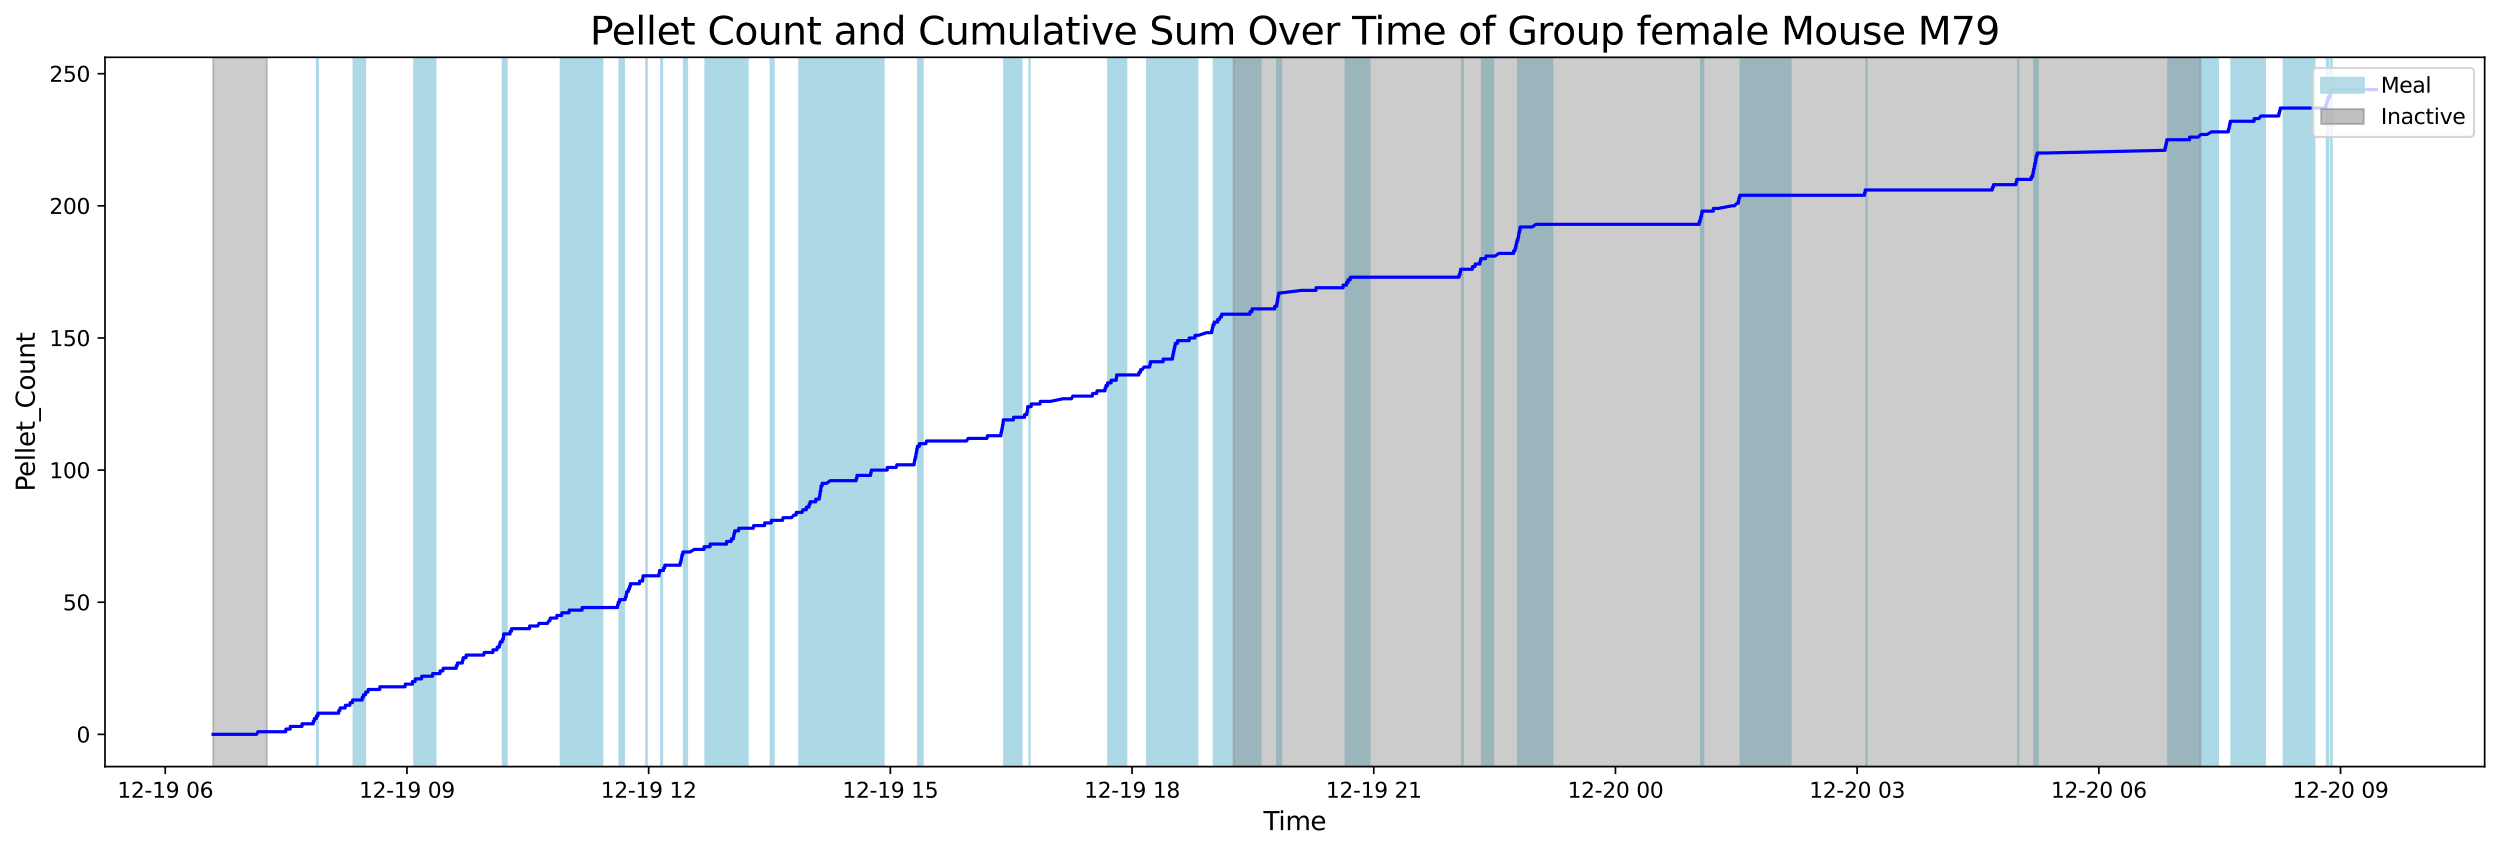<?xml version="1.0" encoding="utf-8" standalone="no"?>
<!DOCTYPE svg PUBLIC "-//W3C//DTD SVG 1.1//EN"
  "http://www.w3.org/Graphics/SVG/1.1/DTD/svg11.dtd">
<svg xmlns:xlink="http://www.w3.org/1999/xlink" width="1172.435pt" height="399.009pt" viewBox="0 0 1172.435 399.009" xmlns="http://www.w3.org/2000/svg" version="1.1">
 <defs>
  <style type="text/css">*{stroke-linejoin: round; stroke-linecap: butt}</style>
 </defs>
 <g id="figure_1">
  <g id="patch_1">
   <path d="M 0 399.009 
L 1172.435 399.009 
L 1172.435 0 
L 0 0 
z
" style="fill: #ffffff"/>
  </g>
  <g id="axes_1">
   <g id="patch_2">
    <path d="M 49.235 359.517 
L 1165.235 359.517 
L 1165.235 26.877 
L 49.235 26.877 
z
" style="fill: #ffffff"/>
   </g>
   <g id="patch_3">
    <path d="M 149.055 359.517 
L 149.055 26.877 
L 148.661 26.877 
L 148.661 359.517 
z
" clip-path="url(#pc2494d16eb)" style="fill: #add8e6; stroke: #add8e6; stroke-linejoin: miter"/>
   </g>
   <g id="patch_4">
    <path d="M 169.828 359.517 
L 169.828 26.877 
L 166.001 26.877 
L 166.001 359.517 
z
" clip-path="url(#pc2494d16eb)" style="fill: #add8e6; stroke: #add8e6; stroke-linejoin: miter"/>
   </g>
   <g id="patch_5">
    <path d="M 171.211 359.517 
L 171.211 26.877 
L 165.863 26.877 
L 165.863 359.517 
z
" clip-path="url(#pc2494d16eb)" style="fill: #add8e6; stroke: #add8e6; stroke-linejoin: miter"/>
   </g>
   <g id="patch_6">
    <path d="M 203.165 359.517 
L 203.165 26.877 
L 194.272 26.877 
L 194.272 359.517 
z
" clip-path="url(#pc2494d16eb)" style="fill: #add8e6; stroke: #add8e6; stroke-linejoin: miter"/>
   </g>
   <g id="patch_7">
    <path d="M 204.211 359.517 
L 204.211 26.877 
L 203.409 26.877 
L 203.409 359.517 
z
" clip-path="url(#pc2494d16eb)" style="fill: #add8e6; stroke: #add8e6; stroke-linejoin: miter"/>
   </g>
   <g id="patch_8">
    <path d="M 237.55 359.517 
L 237.55 26.877 
L 235.793 26.877 
L 235.793 359.517 
z
" clip-path="url(#pc2494d16eb)" style="fill: #add8e6; stroke: #add8e6; stroke-linejoin: miter"/>
   </g>
   <g id="patch_9">
    <path d="M 237.38 359.517 
L 237.38 26.877 
L 237.026 26.877 
L 237.026 359.517 
z
" clip-path="url(#pc2494d16eb)" style="fill: #add8e6; stroke: #add8e6; stroke-linejoin: miter"/>
   </g>
   <g id="patch_10">
    <path d="M 282.468 359.517 
L 282.468 26.877 
L 262.999 26.877 
L 262.999 359.517 
z
" clip-path="url(#pc2494d16eb)" style="fill: #add8e6; stroke: #add8e6; stroke-linejoin: miter"/>
   </g>
   <g id="patch_11">
    <path d="M 292.601 359.517 
L 292.601 26.877 
L 290.512 26.877 
L 290.512 359.517 
z
" clip-path="url(#pc2494d16eb)" style="fill: #add8e6; stroke: #add8e6; stroke-linejoin: miter"/>
   </g>
   <g id="patch_12">
    <path d="M 303.31 359.517 
L 303.31 26.877 
L 303.056 26.877 
L 303.056 359.517 
z
" clip-path="url(#pc2494d16eb)" style="fill: #add8e6; stroke: #add8e6; stroke-linejoin: miter"/>
   </g>
   <g id="patch_13">
    <path d="M 310.495 359.517 
L 310.495 26.877 
L 310.071 26.877 
L 310.071 359.517 
z
" clip-path="url(#pc2494d16eb)" style="fill: #add8e6; stroke: #add8e6; stroke-linejoin: miter"/>
   </g>
   <g id="patch_14">
    <path d="M 321.459 359.517 
L 321.459 26.877 
L 320.741 26.877 
L 320.741 359.517 
z
" clip-path="url(#pc2494d16eb)" style="fill: #add8e6; stroke: #add8e6; stroke-linejoin: miter"/>
   </g>
   <g id="patch_15">
    <path d="M 322.2 359.517 
L 322.2 26.877 
L 321.541 26.877 
L 321.541 359.517 
z
" clip-path="url(#pc2494d16eb)" style="fill: #add8e6; stroke: #add8e6; stroke-linejoin: miter"/>
   </g>
   <g id="patch_16">
    <path d="M 350.636 359.517 
L 350.636 26.877 
L 330.848 26.877 
L 330.848 359.517 
z
" clip-path="url(#pc2494d16eb)" style="fill: #add8e6; stroke: #add8e6; stroke-linejoin: miter"/>
   </g>
   <g id="patch_17">
    <path d="M 348.289 359.517 
L 348.289 26.877 
L 346.156 26.877 
L 346.156 359.517 
z
" clip-path="url(#pc2494d16eb)" style="fill: #add8e6; stroke: #add8e6; stroke-linejoin: miter"/>
   </g>
   <g id="patch_18">
    <path d="M 362.836 359.517 
L 362.836 26.877 
L 361.446 26.877 
L 361.446 359.517 
z
" clip-path="url(#pc2494d16eb)" style="fill: #add8e6; stroke: #add8e6; stroke-linejoin: miter"/>
   </g>
   <g id="patch_19">
    <path d="M 397.393 359.517 
L 397.393 26.877 
L 374.853 26.877 
L 374.853 359.517 
z
" clip-path="url(#pc2494d16eb)" style="fill: #add8e6; stroke: #add8e6; stroke-linejoin: miter"/>
   </g>
   <g id="patch_20">
    <path d="M 399.038 359.517 
L 399.038 26.877 
L 379.796 26.877 
L 379.796 359.517 
z
" clip-path="url(#pc2494d16eb)" style="fill: #add8e6; stroke: #add8e6; stroke-linejoin: miter"/>
   </g>
   <g id="patch_21">
    <path d="M 407.605 359.517 
L 407.605 26.877 
L 386.011 26.877 
L 386.011 359.517 
z
" clip-path="url(#pc2494d16eb)" style="fill: #add8e6; stroke: #add8e6; stroke-linejoin: miter"/>
   </g>
   <g id="patch_22">
    <path d="M 414.385 359.517 
L 414.385 26.877 
L 402.449 26.877 
L 402.449 359.517 
z
" clip-path="url(#pc2494d16eb)" style="fill: #add8e6; stroke: #add8e6; stroke-linejoin: miter"/>
   </g>
   <g id="patch_23">
    <path d="M 432.707 359.517 
L 432.707 26.877 
L 430.539 26.877 
L 430.539 359.517 
z
" clip-path="url(#pc2494d16eb)" style="fill: #add8e6; stroke: #add8e6; stroke-linejoin: miter"/>
   </g>
   <g id="patch_24">
    <path d="M 431.843 359.517 
L 431.843 26.877 
L 431.102 26.877 
L 431.102 359.517 
z
" clip-path="url(#pc2494d16eb)" style="fill: #add8e6; stroke: #add8e6; stroke-linejoin: miter"/>
   </g>
   <g id="patch_25">
    <path d="M 479.057 359.517 
L 479.057 26.877 
L 470.94 26.877 
L 470.94 359.517 
z
" clip-path="url(#pc2494d16eb)" style="fill: #add8e6; stroke: #add8e6; stroke-linejoin: miter"/>
   </g>
   <g id="patch_26">
    <path d="M 472.422 359.517 
L 472.422 26.877 
L 471.242 26.877 
L 471.242 359.517 
z
" clip-path="url(#pc2494d16eb)" style="fill: #add8e6; stroke: #add8e6; stroke-linejoin: miter"/>
   </g>
   <g id="patch_27">
    <path d="M 482.775 359.517 
L 482.775 26.877 
L 482.871 26.877 
L 482.871 359.517 
z
" clip-path="url(#pc2494d16eb)" style="fill: #add8e6; stroke: #add8e6; stroke-linejoin: miter"/>
   </g>
   <g id="patch_28">
    <path d="M 528.165 359.517 
L 528.165 26.877 
L 522.621 26.877 
L 522.621 359.517 
z
" clip-path="url(#pc2494d16eb)" style="fill: #add8e6; stroke: #add8e6; stroke-linejoin: miter"/>
   </g>
   <g id="patch_29">
    <path d="M 525.598 359.517 
L 525.598 26.877 
L 519.723 26.877 
L 519.723 359.517 
z
" clip-path="url(#pc2494d16eb)" style="fill: #add8e6; stroke: #add8e6; stroke-linejoin: miter"/>
   </g>
   <g id="patch_30">
    <path d="M 526.099 359.517 
L 526.099 26.877 
L 524.487 26.877 
L 524.487 359.517 
z
" clip-path="url(#pc2494d16eb)" style="fill: #add8e6; stroke: #add8e6; stroke-linejoin: miter"/>
   </g>
   <g id="patch_31">
    <path d="M 559.168 359.517 
L 559.168 26.877 
L 538.008 26.877 
L 538.008 359.517 
z
" clip-path="url(#pc2494d16eb)" style="fill: #add8e6; stroke: #add8e6; stroke-linejoin: miter"/>
   </g>
   <g id="patch_32">
    <path d="M 561.519 359.517 
L 561.519 26.877 
L 540.033 26.877 
L 540.033 359.517 
z
" clip-path="url(#pc2494d16eb)" style="fill: #add8e6; stroke: #add8e6; stroke-linejoin: miter"/>
   </g>
   <g id="patch_33">
    <path d="M 551.15 359.517 
L 551.15 26.877 
L 550.795 26.877 
L 550.795 359.517 
z
" clip-path="url(#pc2494d16eb)" style="fill: #add8e6; stroke: #add8e6; stroke-linejoin: miter"/>
   </g>
   <g id="patch_34">
    <path d="M 551.725 359.517 
L 551.725 26.877 
L 551.28 26.877 
L 551.28 359.517 
z
" clip-path="url(#pc2494d16eb)" style="fill: #add8e6; stroke: #add8e6; stroke-linejoin: miter"/>
   </g>
   <g id="patch_35">
    <path d="M 590.896 359.517 
L 590.896 26.877 
L 569.196 26.877 
L 569.196 359.517 
z
" clip-path="url(#pc2494d16eb)" style="fill: #add8e6; stroke: #add8e6; stroke-linejoin: miter"/>
   </g>
   <g id="patch_36">
    <path d="M 570.161 359.517 
L 570.161 26.877 
L 569.502 26.877 
L 569.502 359.517 
z
" clip-path="url(#pc2494d16eb)" style="fill: #add8e6; stroke: #add8e6; stroke-linejoin: miter"/>
   </g>
   <g id="patch_37">
    <path d="M 591.133 359.517 
L 591.133 26.877 
L 588.016 26.877 
L 588.016 359.517 
z
" clip-path="url(#pc2494d16eb)" style="fill: #add8e6; stroke: #add8e6; stroke-linejoin: miter"/>
   </g>
   <g id="patch_38">
    <path d="M 598.925 359.517 
L 598.925 26.877 
L 599.349 26.877 
L 599.349 359.517 
z
" clip-path="url(#pc2494d16eb)" style="fill: #add8e6; stroke: #add8e6; stroke-linejoin: miter"/>
   </g>
   <g id="patch_39">
    <path d="M 600.845 359.517 
L 600.845 26.877 
L 599.892 26.877 
L 599.892 359.517 
z
" clip-path="url(#pc2494d16eb)" style="fill: #add8e6; stroke: #add8e6; stroke-linejoin: miter"/>
   </g>
   <g id="patch_40">
    <path d="M 642.239 359.517 
L 642.239 26.877 
L 631.095 26.877 
L 631.095 359.517 
z
" clip-path="url(#pc2494d16eb)" style="fill: #add8e6; stroke: #add8e6; stroke-linejoin: miter"/>
   </g>
   <g id="patch_41">
    <path d="M 632.789 359.517 
L 632.789 26.877 
L 632.999 26.877 
L 632.999 359.517 
z
" clip-path="url(#pc2494d16eb)" style="fill: #add8e6; stroke: #add8e6; stroke-linejoin: miter"/>
   </g>
   <g id="patch_42">
    <path d="M 686.015 359.517 
L 686.015 26.877 
L 685.709 26.877 
L 685.709 359.517 
z
" clip-path="url(#pc2494d16eb)" style="fill: #add8e6; stroke: #add8e6; stroke-linejoin: miter"/>
   </g>
   <g id="patch_43">
    <path d="M 700.243 359.517 
L 700.243 26.877 
L 694.993 26.877 
L 694.993 359.517 
z
" clip-path="url(#pc2494d16eb)" style="fill: #add8e6; stroke: #add8e6; stroke-linejoin: miter"/>
   </g>
   <g id="patch_44">
    <path d="M 727.986 359.517 
L 727.986 26.877 
L 711.941 26.877 
L 711.941 359.517 
z
" clip-path="url(#pc2494d16eb)" style="fill: #add8e6; stroke: #add8e6; stroke-linejoin: miter"/>
   </g>
   <g id="patch_45">
    <path d="M 713.02 359.517 
L 713.02 26.877 
L 713.494 26.877 
L 713.494 359.517 
z
" clip-path="url(#pc2494d16eb)" style="fill: #add8e6; stroke: #add8e6; stroke-linejoin: miter"/>
   </g>
   <g id="patch_46">
    <path d="M 797.757 359.517 
L 797.757 26.877 
L 798.809 26.877 
L 798.809 359.517 
z
" clip-path="url(#pc2494d16eb)" style="fill: #add8e6; stroke: #add8e6; stroke-linejoin: miter"/>
   </g>
   <g id="patch_47">
    <path d="M 839.71 359.517 
L 839.71 26.877 
L 816.311 26.877 
L 816.311 359.517 
z
" clip-path="url(#pc2494d16eb)" style="fill: #add8e6; stroke: #add8e6; stroke-linejoin: miter"/>
   </g>
   <g id="patch_48">
    <path d="M 875.383 359.517 
L 875.383 26.877 
L 875.314 26.877 
L 875.314 359.517 
z
" clip-path="url(#pc2494d16eb)" style="fill: #add8e6; stroke: #add8e6; stroke-linejoin: miter"/>
   </g>
   <g id="patch_49">
    <path d="M 946.529 359.517 
L 946.529 26.877 
L 946.487 26.877 
L 946.487 359.517 
z
" clip-path="url(#pc2494d16eb)" style="fill: #add8e6; stroke: #add8e6; stroke-linejoin: miter"/>
   </g>
   <g id="patch_50">
    <path d="M 954.029 359.517 
L 954.029 26.877 
L 954.017 26.877 
L 954.017 359.517 
z
" clip-path="url(#pc2494d16eb)" style="fill: #add8e6; stroke: #add8e6; stroke-linejoin: miter"/>
   </g>
   <g id="patch_51">
    <path d="M 954.865 359.517 
L 954.865 26.877 
L 955.698 26.877 
L 955.698 359.517 
z
" clip-path="url(#pc2494d16eb)" style="fill: #add8e6; stroke: #add8e6; stroke-linejoin: miter"/>
   </g>
   <g id="patch_52">
    <path d="M 1040.15 359.517 
L 1040.15 26.877 
L 1016.869 26.877 
L 1016.869 359.517 
z
" clip-path="url(#pc2494d16eb)" style="fill: #add8e6; stroke: #add8e6; stroke-linejoin: miter"/>
   </g>
   <g id="patch_53">
    <path d="M 1062.18 359.517 
L 1062.18 26.877 
L 1046.466 26.877 
L 1046.466 359.517 
z
" clip-path="url(#pc2494d16eb)" style="fill: #add8e6; stroke: #add8e6; stroke-linejoin: miter"/>
   </g>
   <g id="patch_54">
    <path d="M 1085.385 359.517 
L 1085.385 26.877 
L 1071.017 26.877 
L 1071.017 359.517 
z
" clip-path="url(#pc2494d16eb)" style="fill: #add8e6; stroke: #add8e6; stroke-linejoin: miter"/>
   </g>
   <g id="patch_55">
    <path d="M 1091.246 359.517 
L 1091.246 26.877 
L 1091.909 26.877 
L 1091.909 359.517 
z
" clip-path="url(#pc2494d16eb)" style="fill: #add8e6; stroke: #add8e6; stroke-linejoin: miter"/>
   </g>
   <g id="patch_56">
    <path d="M 1093.24 359.517 
L 1093.24 26.877 
L 1093.481 26.877 
L 1093.481 359.517 
z
" clip-path="url(#pc2494d16eb)" style="fill: #add8e6; stroke: #add8e6; stroke-linejoin: miter"/>
   </g>
   <g id="patch_57">
    <path d="M 99.962 359.517 
L 99.962 26.877 
L 125.151 26.877 
L 125.151 359.517 
z
" clip-path="url(#pc2494d16eb)" style="fill: #808080; opacity: 0.4; stroke: #808080; stroke-linejoin: miter"/>
   </g>
   <g id="patch_58">
    <path d="M 578.551 359.517 
L 578.551 26.877 
L 1031.951 26.877 
L 1031.951 359.517 
z
" clip-path="url(#pc2494d16eb)" style="fill: #808080; opacity: 0.4; stroke: #808080; stroke-linejoin: miter"/>
   </g>
   <g id="matplotlib.axis_1">
    <g id="xtick_1">
     <g id="line2d_1">
      <defs>
       <path id="mfda9063685" d="M 0 0 
L 0 3.5 
" style="stroke: #000000; stroke-width: 0.8"/>
      </defs>
      <g>
       <use xlink:href="#mfda9063685" x="77.502" y="359.517" style="stroke: #000000; stroke-width: 0.8"/>
      </g>
     </g>
     <g id="text_1">
      <!-- 12-19 06 -->
      <g transform="translate(55.022 374.116) scale(0.1 -0.1)">
       <defs>
        <path id="DejaVuSans-31" d="M 794 531 
L 1825 531 
L 1825 4091 
L 703 3866 
L 703 4441 
L 1819 4666 
L 2450 4666 
L 2450 531 
L 3481 531 
L 3481 0 
L 794 0 
L 794 531 
z
" transform="scale(0.016)"/>
        <path id="DejaVuSans-32" d="M 1228 531 
L 3431 531 
L 3431 0 
L 469 0 
L 469 531 
Q 828 903 1448 1529 
Q 2069 2156 2228 2338 
Q 2531 2678 2651 2914 
Q 2772 3150 2772 3378 
Q 2772 3750 2511 3984 
Q 2250 4219 1831 4219 
Q 1534 4219 1204 4116 
Q 875 4013 500 3803 
L 500 4441 
Q 881 4594 1212 4672 
Q 1544 4750 1819 4750 
Q 2544 4750 2975 4387 
Q 3406 4025 3406 3419 
Q 3406 3131 3298 2873 
Q 3191 2616 2906 2266 
Q 2828 2175 2409 1742 
Q 1991 1309 1228 531 
z
" transform="scale(0.016)"/>
        <path id="DejaVuSans-2d" d="M 313 2009 
L 1997 2009 
L 1997 1497 
L 313 1497 
L 313 2009 
z
" transform="scale(0.016)"/>
        <path id="DejaVuSans-39" d="M 703 97 
L 703 672 
Q 941 559 1184 500 
Q 1428 441 1663 441 
Q 2288 441 2617 861 
Q 2947 1281 2994 2138 
Q 2813 1869 2534 1725 
Q 2256 1581 1919 1581 
Q 1219 1581 811 2004 
Q 403 2428 403 3163 
Q 403 3881 828 4315 
Q 1253 4750 1959 4750 
Q 2769 4750 3195 4129 
Q 3622 3509 3622 2328 
Q 3622 1225 3098 567 
Q 2575 -91 1691 -91 
Q 1453 -91 1209 -44 
Q 966 3 703 97 
z
M 1959 2075 
Q 2384 2075 2632 2365 
Q 2881 2656 2881 3163 
Q 2881 3666 2632 3958 
Q 2384 4250 1959 4250 
Q 1534 4250 1286 3958 
Q 1038 3666 1038 3163 
Q 1038 2656 1286 2365 
Q 1534 2075 1959 2075 
z
" transform="scale(0.016)"/>
        <path id="DejaVuSans-20" transform="scale(0.016)"/>
        <path id="DejaVuSans-30" d="M 2034 4250 
Q 1547 4250 1301 3770 
Q 1056 3291 1056 2328 
Q 1056 1369 1301 889 
Q 1547 409 2034 409 
Q 2525 409 2770 889 
Q 3016 1369 3016 2328 
Q 3016 3291 2770 3770 
Q 2525 4250 2034 4250 
z
M 2034 4750 
Q 2819 4750 3233 4129 
Q 3647 3509 3647 2328 
Q 3647 1150 3233 529 
Q 2819 -91 2034 -91 
Q 1250 -91 836 529 
Q 422 1150 422 2328 
Q 422 3509 836 4129 
Q 1250 4750 2034 4750 
z
" transform="scale(0.016)"/>
        <path id="DejaVuSans-36" d="M 2113 2584 
Q 1688 2584 1439 2293 
Q 1191 2003 1191 1497 
Q 1191 994 1439 701 
Q 1688 409 2113 409 
Q 2538 409 2786 701 
Q 3034 994 3034 1497 
Q 3034 2003 2786 2293 
Q 2538 2584 2113 2584 
z
M 3366 4563 
L 3366 3988 
Q 3128 4100 2886 4159 
Q 2644 4219 2406 4219 
Q 1781 4219 1451 3797 
Q 1122 3375 1075 2522 
Q 1259 2794 1537 2939 
Q 1816 3084 2150 3084 
Q 2853 3084 3261 2657 
Q 3669 2231 3669 1497 
Q 3669 778 3244 343 
Q 2819 -91 2113 -91 
Q 1303 -91 875 529 
Q 447 1150 447 2328 
Q 447 3434 972 4092 
Q 1497 4750 2381 4750 
Q 2619 4750 2861 4703 
Q 3103 4656 3366 4563 
z
" transform="scale(0.016)"/>
       </defs>
       <use xlink:href="#DejaVuSans-31"/>
       <use xlink:href="#DejaVuSans-32" x="63.623"/>
       <use xlink:href="#DejaVuSans-2d" x="127.246"/>
       <use xlink:href="#DejaVuSans-31" x="163.33"/>
       <use xlink:href="#DejaVuSans-39" x="226.953"/>
       <use xlink:href="#DejaVuSans-20" x="290.576"/>
       <use xlink:href="#DejaVuSans-30" x="322.363"/>
       <use xlink:href="#DejaVuSans-36" x="385.986"/>
      </g>
     </g>
    </g>
    <g id="xtick_2">
     <g id="line2d_2">
      <g>
       <use xlink:href="#mfda9063685" x="190.852" y="359.517" style="stroke: #000000; stroke-width: 0.8"/>
      </g>
     </g>
     <g id="text_2">
      <!-- 12-19 09 -->
      <g transform="translate(168.372 374.116) scale(0.1 -0.1)">
       <use xlink:href="#DejaVuSans-31"/>
       <use xlink:href="#DejaVuSans-32" x="63.623"/>
       <use xlink:href="#DejaVuSans-2d" x="127.246"/>
       <use xlink:href="#DejaVuSans-31" x="163.33"/>
       <use xlink:href="#DejaVuSans-39" x="226.953"/>
       <use xlink:href="#DejaVuSans-20" x="290.576"/>
       <use xlink:href="#DejaVuSans-30" x="322.363"/>
       <use xlink:href="#DejaVuSans-39" x="385.986"/>
      </g>
     </g>
    </g>
    <g id="xtick_3">
     <g id="line2d_3">
      <g>
       <use xlink:href="#mfda9063685" x="304.202" y="359.517" style="stroke: #000000; stroke-width: 0.8"/>
      </g>
     </g>
     <g id="text_3">
      <!-- 12-19 12 -->
      <g transform="translate(281.722 374.116) scale(0.1 -0.1)">
       <use xlink:href="#DejaVuSans-31"/>
       <use xlink:href="#DejaVuSans-32" x="63.623"/>
       <use xlink:href="#DejaVuSans-2d" x="127.246"/>
       <use xlink:href="#DejaVuSans-31" x="163.33"/>
       <use xlink:href="#DejaVuSans-39" x="226.953"/>
       <use xlink:href="#DejaVuSans-20" x="290.576"/>
       <use xlink:href="#DejaVuSans-31" x="322.363"/>
       <use xlink:href="#DejaVuSans-32" x="385.986"/>
      </g>
     </g>
    </g>
    <g id="xtick_4">
     <g id="line2d_4">
      <g>
       <use xlink:href="#mfda9063685" x="417.552" y="359.517" style="stroke: #000000; stroke-width: 0.8"/>
      </g>
     </g>
     <g id="text_4">
      <!-- 12-19 15 -->
      <g transform="translate(395.072 374.116) scale(0.1 -0.1)">
       <defs>
        <path id="DejaVuSans-35" d="M 691 4666 
L 3169 4666 
L 3169 4134 
L 1269 4134 
L 1269 2991 
Q 1406 3038 1543 3061 
Q 1681 3084 1819 3084 
Q 2600 3084 3056 2656 
Q 3513 2228 3513 1497 
Q 3513 744 3044 326 
Q 2575 -91 1722 -91 
Q 1428 -91 1123 -41 
Q 819 9 494 109 
L 494 744 
Q 775 591 1075 516 
Q 1375 441 1709 441 
Q 2250 441 2565 725 
Q 2881 1009 2881 1497 
Q 2881 1984 2565 2268 
Q 2250 2553 1709 2553 
Q 1456 2553 1204 2497 
Q 953 2441 691 2322 
L 691 4666 
z
" transform="scale(0.016)"/>
       </defs>
       <use xlink:href="#DejaVuSans-31"/>
       <use xlink:href="#DejaVuSans-32" x="63.623"/>
       <use xlink:href="#DejaVuSans-2d" x="127.246"/>
       <use xlink:href="#DejaVuSans-31" x="163.33"/>
       <use xlink:href="#DejaVuSans-39" x="226.953"/>
       <use xlink:href="#DejaVuSans-20" x="290.576"/>
       <use xlink:href="#DejaVuSans-31" x="322.363"/>
       <use xlink:href="#DejaVuSans-35" x="385.986"/>
      </g>
     </g>
    </g>
    <g id="xtick_5">
     <g id="line2d_5">
      <g>
       <use xlink:href="#mfda9063685" x="530.902" y="359.517" style="stroke: #000000; stroke-width: 0.8"/>
      </g>
     </g>
     <g id="text_5">
      <!-- 12-19 18 -->
      <g transform="translate(508.422 374.116) scale(0.1 -0.1)">
       <defs>
        <path id="DejaVuSans-38" d="M 2034 2216 
Q 1584 2216 1326 1975 
Q 1069 1734 1069 1313 
Q 1069 891 1326 650 
Q 1584 409 2034 409 
Q 2484 409 2743 651 
Q 3003 894 3003 1313 
Q 3003 1734 2745 1975 
Q 2488 2216 2034 2216 
z
M 1403 2484 
Q 997 2584 770 2862 
Q 544 3141 544 3541 
Q 544 4100 942 4425 
Q 1341 4750 2034 4750 
Q 2731 4750 3128 4425 
Q 3525 4100 3525 3541 
Q 3525 3141 3298 2862 
Q 3072 2584 2669 2484 
Q 3125 2378 3379 2068 
Q 3634 1759 3634 1313 
Q 3634 634 3220 271 
Q 2806 -91 2034 -91 
Q 1263 -91 848 271 
Q 434 634 434 1313 
Q 434 1759 690 2068 
Q 947 2378 1403 2484 
z
M 1172 3481 
Q 1172 3119 1398 2916 
Q 1625 2713 2034 2713 
Q 2441 2713 2670 2916 
Q 2900 3119 2900 3481 
Q 2900 3844 2670 4047 
Q 2441 4250 2034 4250 
Q 1625 4250 1398 4047 
Q 1172 3844 1172 3481 
z
" transform="scale(0.016)"/>
       </defs>
       <use xlink:href="#DejaVuSans-31"/>
       <use xlink:href="#DejaVuSans-32" x="63.623"/>
       <use xlink:href="#DejaVuSans-2d" x="127.246"/>
       <use xlink:href="#DejaVuSans-31" x="163.33"/>
       <use xlink:href="#DejaVuSans-39" x="226.953"/>
       <use xlink:href="#DejaVuSans-20" x="290.576"/>
       <use xlink:href="#DejaVuSans-31" x="322.363"/>
       <use xlink:href="#DejaVuSans-38" x="385.986"/>
      </g>
     </g>
    </g>
    <g id="xtick_6">
     <g id="line2d_6">
      <g>
       <use xlink:href="#mfda9063685" x="644.252" y="359.517" style="stroke: #000000; stroke-width: 0.8"/>
      </g>
     </g>
     <g id="text_6">
      <!-- 12-19 21 -->
      <g transform="translate(621.772 374.116) scale(0.1 -0.1)">
       <use xlink:href="#DejaVuSans-31"/>
       <use xlink:href="#DejaVuSans-32" x="63.623"/>
       <use xlink:href="#DejaVuSans-2d" x="127.246"/>
       <use xlink:href="#DejaVuSans-31" x="163.33"/>
       <use xlink:href="#DejaVuSans-39" x="226.953"/>
       <use xlink:href="#DejaVuSans-20" x="290.576"/>
       <use xlink:href="#DejaVuSans-32" x="322.363"/>
       <use xlink:href="#DejaVuSans-31" x="385.986"/>
      </g>
     </g>
    </g>
    <g id="xtick_7">
     <g id="line2d_7">
      <g>
       <use xlink:href="#mfda9063685" x="757.602" y="359.517" style="stroke: #000000; stroke-width: 0.8"/>
      </g>
     </g>
     <g id="text_7">
      <!-- 12-20 00 -->
      <g transform="translate(735.122 374.116) scale(0.1 -0.1)">
       <use xlink:href="#DejaVuSans-31"/>
       <use xlink:href="#DejaVuSans-32" x="63.623"/>
       <use xlink:href="#DejaVuSans-2d" x="127.246"/>
       <use xlink:href="#DejaVuSans-32" x="163.33"/>
       <use xlink:href="#DejaVuSans-30" x="226.953"/>
       <use xlink:href="#DejaVuSans-20" x="290.576"/>
       <use xlink:href="#DejaVuSans-30" x="322.363"/>
       <use xlink:href="#DejaVuSans-30" x="385.986"/>
      </g>
     </g>
    </g>
    <g id="xtick_8">
     <g id="line2d_8">
      <g>
       <use xlink:href="#mfda9063685" x="870.952" y="359.517" style="stroke: #000000; stroke-width: 0.8"/>
      </g>
     </g>
     <g id="text_8">
      <!-- 12-20 03 -->
      <g transform="translate(848.472 374.116) scale(0.1 -0.1)">
       <defs>
        <path id="DejaVuSans-33" d="M 2597 2516 
Q 3050 2419 3304 2112 
Q 3559 1806 3559 1356 
Q 3559 666 3084 287 
Q 2609 -91 1734 -91 
Q 1441 -91 1130 -33 
Q 819 25 488 141 
L 488 750 
Q 750 597 1062 519 
Q 1375 441 1716 441 
Q 2309 441 2620 675 
Q 2931 909 2931 1356 
Q 2931 1769 2642 2001 
Q 2353 2234 1838 2234 
L 1294 2234 
L 1294 2753 
L 1863 2753 
Q 2328 2753 2575 2939 
Q 2822 3125 2822 3475 
Q 2822 3834 2567 4026 
Q 2313 4219 1838 4219 
Q 1578 4219 1281 4162 
Q 984 4106 628 3988 
L 628 4550 
Q 988 4650 1302 4700 
Q 1616 4750 1894 4750 
Q 2613 4750 3031 4423 
Q 3450 4097 3450 3541 
Q 3450 3153 3228 2886 
Q 3006 2619 2597 2516 
z
" transform="scale(0.016)"/>
       </defs>
       <use xlink:href="#DejaVuSans-31"/>
       <use xlink:href="#DejaVuSans-32" x="63.623"/>
       <use xlink:href="#DejaVuSans-2d" x="127.246"/>
       <use xlink:href="#DejaVuSans-32" x="163.33"/>
       <use xlink:href="#DejaVuSans-30" x="226.953"/>
       <use xlink:href="#DejaVuSans-20" x="290.576"/>
       <use xlink:href="#DejaVuSans-30" x="322.363"/>
       <use xlink:href="#DejaVuSans-33" x="385.986"/>
      </g>
     </g>
    </g>
    <g id="xtick_9">
     <g id="line2d_9">
      <g>
       <use xlink:href="#mfda9063685" x="984.302" y="359.517" style="stroke: #000000; stroke-width: 0.8"/>
      </g>
     </g>
     <g id="text_9">
      <!-- 12-20 06 -->
      <g transform="translate(961.822 374.116) scale(0.1 -0.1)">
       <use xlink:href="#DejaVuSans-31"/>
       <use xlink:href="#DejaVuSans-32" x="63.623"/>
       <use xlink:href="#DejaVuSans-2d" x="127.246"/>
       <use xlink:href="#DejaVuSans-32" x="163.33"/>
       <use xlink:href="#DejaVuSans-30" x="226.953"/>
       <use xlink:href="#DejaVuSans-20" x="290.576"/>
       <use xlink:href="#DejaVuSans-30" x="322.363"/>
       <use xlink:href="#DejaVuSans-36" x="385.986"/>
      </g>
     </g>
    </g>
    <g id="xtick_10">
     <g id="line2d_10">
      <g>
       <use xlink:href="#mfda9063685" x="1097.652" y="359.517" style="stroke: #000000; stroke-width: 0.8"/>
      </g>
     </g>
     <g id="text_10">
      <!-- 12-20 09 -->
      <g transform="translate(1075.172 374.116) scale(0.1 -0.1)">
       <use xlink:href="#DejaVuSans-31"/>
       <use xlink:href="#DejaVuSans-32" x="63.623"/>
       <use xlink:href="#DejaVuSans-2d" x="127.246"/>
       <use xlink:href="#DejaVuSans-32" x="163.33"/>
       <use xlink:href="#DejaVuSans-30" x="226.953"/>
       <use xlink:href="#DejaVuSans-20" x="290.576"/>
       <use xlink:href="#DejaVuSans-30" x="322.363"/>
       <use xlink:href="#DejaVuSans-39" x="385.986"/>
      </g>
     </g>
    </g>
    <g id="text_11">
     <!-- Time -->
     <g transform="translate(592.555 389.313) scale(0.12 -0.12)">
      <defs>
       <path id="DejaVuSans-54" d="M -19 4666 
L 3928 4666 
L 3928 4134 
L 2272 4134 
L 2272 0 
L 1638 0 
L 1638 4134 
L -19 4134 
L -19 4666 
z
" transform="scale(0.016)"/>
       <path id="DejaVuSans-69" d="M 603 3500 
L 1178 3500 
L 1178 0 
L 603 0 
L 603 3500 
z
M 603 4863 
L 1178 4863 
L 1178 4134 
L 603 4134 
L 603 4863 
z
" transform="scale(0.016)"/>
       <path id="DejaVuSans-6d" d="M 3328 2828 
Q 3544 3216 3844 3400 
Q 4144 3584 4550 3584 
Q 5097 3584 5394 3201 
Q 5691 2819 5691 2113 
L 5691 0 
L 5113 0 
L 5113 2094 
Q 5113 2597 4934 2840 
Q 4756 3084 4391 3084 
Q 3944 3084 3684 2787 
Q 3425 2491 3425 1978 
L 3425 0 
L 2847 0 
L 2847 2094 
Q 2847 2600 2669 2842 
Q 2491 3084 2119 3084 
Q 1678 3084 1418 2786 
Q 1159 2488 1159 1978 
L 1159 0 
L 581 0 
L 581 3500 
L 1159 3500 
L 1159 2956 
Q 1356 3278 1631 3431 
Q 1906 3584 2284 3584 
Q 2666 3584 2933 3390 
Q 3200 3197 3328 2828 
z
" transform="scale(0.016)"/>
       <path id="DejaVuSans-65" d="M 3597 1894 
L 3597 1613 
L 953 1613 
Q 991 1019 1311 708 
Q 1631 397 2203 397 
Q 2534 397 2845 478 
Q 3156 559 3463 722 
L 3463 178 
Q 3153 47 2828 -22 
Q 2503 -91 2169 -91 
Q 1331 -91 842 396 
Q 353 884 353 1716 
Q 353 2575 817 3079 
Q 1281 3584 2069 3584 
Q 2775 3584 3186 3129 
Q 3597 2675 3597 1894 
z
M 3022 2063 
Q 3016 2534 2758 2815 
Q 2500 3097 2075 3097 
Q 1594 3097 1305 2825 
Q 1016 2553 972 2059 
L 3022 2063 
z
" transform="scale(0.016)"/>
      </defs>
      <use xlink:href="#DejaVuSans-54"/>
      <use xlink:href="#DejaVuSans-69" x="57.959"/>
      <use xlink:href="#DejaVuSans-6d" x="85.742"/>
      <use xlink:href="#DejaVuSans-65" x="183.154"/>
     </g>
    </g>
   </g>
   <g id="matplotlib.axis_2">
    <g id="ytick_1">
     <g id="line2d_11">
      <defs>
       <path id="md13667b994" d="M 0 0 
L -3.5 0 
" style="stroke: #000000; stroke-width: 0.8"/>
      </defs>
      <g>
       <use xlink:href="#md13667b994" x="49.235" y="344.397" style="stroke: #000000; stroke-width: 0.8"/>
      </g>
     </g>
     <g id="text_12">
      <!-- 0 -->
      <g transform="translate(35.873 348.196) scale(0.1 -0.1)">
       <use xlink:href="#DejaVuSans-30"/>
      </g>
     </g>
    </g>
    <g id="ytick_2">
     <g id="line2d_12">
      <g>
       <use xlink:href="#md13667b994" x="49.235" y="282.43" style="stroke: #000000; stroke-width: 0.8"/>
      </g>
     </g>
     <g id="text_13">
      <!-- 50 -->
      <g transform="translate(29.51 286.229) scale(0.1 -0.1)">
       <use xlink:href="#DejaVuSans-35"/>
       <use xlink:href="#DejaVuSans-30" x="63.623"/>
      </g>
     </g>
    </g>
    <g id="ytick_3">
     <g id="line2d_13">
      <g>
       <use xlink:href="#md13667b994" x="49.235" y="220.463" style="stroke: #000000; stroke-width: 0.8"/>
      </g>
     </g>
     <g id="text_14">
      <!-- 100 -->
      <g transform="translate(23.148 224.262) scale(0.1 -0.1)">
       <use xlink:href="#DejaVuSans-31"/>
       <use xlink:href="#DejaVuSans-30" x="63.623"/>
       <use xlink:href="#DejaVuSans-30" x="127.246"/>
      </g>
     </g>
    </g>
    <g id="ytick_4">
     <g id="line2d_14">
      <g>
       <use xlink:href="#md13667b994" x="49.235" y="158.496" style="stroke: #000000; stroke-width: 0.8"/>
      </g>
     </g>
     <g id="text_15">
      <!-- 150 -->
      <g transform="translate(23.148 162.295) scale(0.1 -0.1)">
       <use xlink:href="#DejaVuSans-31"/>
       <use xlink:href="#DejaVuSans-35" x="63.623"/>
       <use xlink:href="#DejaVuSans-30" x="127.246"/>
      </g>
     </g>
    </g>
    <g id="ytick_5">
     <g id="line2d_15">
      <g>
       <use xlink:href="#md13667b994" x="49.235" y="96.528" style="stroke: #000000; stroke-width: 0.8"/>
      </g>
     </g>
     <g id="text_16">
      <!-- 200 -->
      <g transform="translate(23.148 100.328) scale(0.1 -0.1)">
       <use xlink:href="#DejaVuSans-32"/>
       <use xlink:href="#DejaVuSans-30" x="63.623"/>
       <use xlink:href="#DejaVuSans-30" x="127.246"/>
      </g>
     </g>
    </g>
    <g id="ytick_6">
     <g id="line2d_16">
      <g>
       <use xlink:href="#md13667b994" x="49.235" y="34.561" style="stroke: #000000; stroke-width: 0.8"/>
      </g>
     </g>
     <g id="text_17">
      <!-- 250 -->
      <g transform="translate(23.148 38.36) scale(0.1 -0.1)">
       <use xlink:href="#DejaVuSans-32"/>
       <use xlink:href="#DejaVuSans-35" x="63.623"/>
       <use xlink:href="#DejaVuSans-30" x="127.246"/>
      </g>
     </g>
    </g>
    <g id="text_18">
     <!-- Pellet_Count -->
     <g transform="translate(16.318 230.485) rotate(-90) scale(0.12 -0.12)">
      <defs>
       <path id="DejaVuSans-50" d="M 1259 4147 
L 1259 2394 
L 2053 2394 
Q 2494 2394 2734 2622 
Q 2975 2850 2975 3272 
Q 2975 3691 2734 3919 
Q 2494 4147 2053 4147 
L 1259 4147 
z
M 628 4666 
L 2053 4666 
Q 2838 4666 3239 4311 
Q 3641 3956 3641 3272 
Q 3641 2581 3239 2228 
Q 2838 1875 2053 1875 
L 1259 1875 
L 1259 0 
L 628 0 
L 628 4666 
z
" transform="scale(0.016)"/>
       <path id="DejaVuSans-6c" d="M 603 4863 
L 1178 4863 
L 1178 0 
L 603 0 
L 603 4863 
z
" transform="scale(0.016)"/>
       <path id="DejaVuSans-74" d="M 1172 4494 
L 1172 3500 
L 2356 3500 
L 2356 3053 
L 1172 3053 
L 1172 1153 
Q 1172 725 1289 603 
Q 1406 481 1766 481 
L 2356 481 
L 2356 0 
L 1766 0 
Q 1100 0 847 248 
Q 594 497 594 1153 
L 594 3053 
L 172 3053 
L 172 3500 
L 594 3500 
L 594 4494 
L 1172 4494 
z
" transform="scale(0.016)"/>
       <path id="DejaVuSans-5f" d="M 3263 -1063 
L 3263 -1509 
L -63 -1509 
L -63 -1063 
L 3263 -1063 
z
" transform="scale(0.016)"/>
       <path id="DejaVuSans-43" d="M 4122 4306 
L 4122 3641 
Q 3803 3938 3442 4084 
Q 3081 4231 2675 4231 
Q 1875 4231 1450 3742 
Q 1025 3253 1025 2328 
Q 1025 1406 1450 917 
Q 1875 428 2675 428 
Q 3081 428 3442 575 
Q 3803 722 4122 1019 
L 4122 359 
Q 3791 134 3420 21 
Q 3050 -91 2638 -91 
Q 1578 -91 968 557 
Q 359 1206 359 2328 
Q 359 3453 968 4101 
Q 1578 4750 2638 4750 
Q 3056 4750 3426 4639 
Q 3797 4528 4122 4306 
z
" transform="scale(0.016)"/>
       <path id="DejaVuSans-6f" d="M 1959 3097 
Q 1497 3097 1228 2736 
Q 959 2375 959 1747 
Q 959 1119 1226 758 
Q 1494 397 1959 397 
Q 2419 397 2687 759 
Q 2956 1122 2956 1747 
Q 2956 2369 2687 2733 
Q 2419 3097 1959 3097 
z
M 1959 3584 
Q 2709 3584 3137 3096 
Q 3566 2609 3566 1747 
Q 3566 888 3137 398 
Q 2709 -91 1959 -91 
Q 1206 -91 779 398 
Q 353 888 353 1747 
Q 353 2609 779 3096 
Q 1206 3584 1959 3584 
z
" transform="scale(0.016)"/>
       <path id="DejaVuSans-75" d="M 544 1381 
L 544 3500 
L 1119 3500 
L 1119 1403 
Q 1119 906 1312 657 
Q 1506 409 1894 409 
Q 2359 409 2629 706 
Q 2900 1003 2900 1516 
L 2900 3500 
L 3475 3500 
L 3475 0 
L 2900 0 
L 2900 538 
Q 2691 219 2414 64 
Q 2138 -91 1772 -91 
Q 1169 -91 856 284 
Q 544 659 544 1381 
z
M 1991 3584 
L 1991 3584 
z
" transform="scale(0.016)"/>
       <path id="DejaVuSans-6e" d="M 3513 2113 
L 3513 0 
L 2938 0 
L 2938 2094 
Q 2938 2591 2744 2837 
Q 2550 3084 2163 3084 
Q 1697 3084 1428 2787 
Q 1159 2491 1159 1978 
L 1159 0 
L 581 0 
L 581 3500 
L 1159 3500 
L 1159 2956 
Q 1366 3272 1645 3428 
Q 1925 3584 2291 3584 
Q 2894 3584 3203 3211 
Q 3513 2838 3513 2113 
z
" transform="scale(0.016)"/>
      </defs>
      <use xlink:href="#DejaVuSans-50"/>
      <use xlink:href="#DejaVuSans-65" x="56.678"/>
      <use xlink:href="#DejaVuSans-6c" x="118.201"/>
      <use xlink:href="#DejaVuSans-6c" x="145.984"/>
      <use xlink:href="#DejaVuSans-65" x="173.768"/>
      <use xlink:href="#DejaVuSans-74" x="235.291"/>
      <use xlink:href="#DejaVuSans-5f" x="274.5"/>
      <use xlink:href="#DejaVuSans-43" x="324.5"/>
      <use xlink:href="#DejaVuSans-6f" x="394.324"/>
      <use xlink:href="#DejaVuSans-75" x="455.506"/>
      <use xlink:href="#DejaVuSans-6e" x="518.885"/>
      <use xlink:href="#DejaVuSans-74" x="582.264"/>
     </g>
    </g>
   </g>
   <g id="line2d_17">
    <path d="M 99.962 344.397 
L 120.313 344.397 
L 120.953 343.158 
L 133.999 343.158 
L 134.072 341.918 
L 136.066 341.918 
L 136.15 340.679 
L 141.629 340.679 
L 141.671 339.44 
L 146.898 339.44 
L 146.94 338.2 
L 147.391 338.2 
L 147.433 336.961 
L 148.388 336.961 
L 148.419 335.722 
L 149.081 335.722 
L 149.123 334.482 
L 158.831 334.482 
L 158.862 333.243 
L 159.345 333.243 
L 159.544 332.004 
L 161.874 332.004 
L 161.99 330.764 
L 164.057 330.764 
L 164.183 329.525 
L 165.306 329.525 
L 165.327 328.286 
L 169.861 328.286 
L 169.882 327.046 
L 170.365 327.046 
L 170.439 325.807 
L 171.425 325.807 
L 171.52 324.568 
L 172.559 324.568 
L 172.685 323.328 
L 178.1 323.328 
L 178.121 322.089 
L 189.971 322.089 
L 190.065 320.85 
L 193.424 320.85 
L 193.466 319.61 
L 194.62 319.61 
L 194.798 318.371 
L 197.685 318.371 
L 197.8 317.132 
L 202.89 317.132 
L 202.911 315.892 
L 206.343 315.892 
L 206.354 314.653 
L 207.676 314.653 
L 207.802 313.414 
L 213.931 313.414 
L 213.952 312.174 
L 214.477 312.174 
L 214.53 310.935 
L 216.818 310.935 
L 216.818 310.935 
L 216.891 309.696 
L 217.175 309.696 
L 217.196 308.456 
L 218.591 308.456 
L 218.602 307.217 
L 226.872 307.217 
L 227.072 305.978 
L 231.144 305.978 
L 231.207 304.738 
L 233.065 304.738 
L 233.149 303.499 
L 234.177 303.499 
L 234.219 302.259 
L 234.513 302.259 
L 234.565 301.02 
L 235.541 301.02 
L 235.562 299.781 
L 236.045 299.781 
L 236.161 298.541 
L 236.182 297.302 
L 239.183 297.302 
L 239.215 296.063 
L 239.855 296.063 
L 239.887 294.823 
L 248.335 294.823 
L 248.377 293.584 
L 252.177 293.584 
L 252.733 292.345 
L 256.774 292.345 
L 257.424 291.105 
L 257.897 291.105 
L 258.086 289.866 
L 261.129 289.866 
L 261.161 288.627 
L 263.417 288.627 
L 263.501 287.387 
L 266.849 287.387 
L 266.944 286.148 
L 272.989 286.148 
L 273.01 284.909 
L 289.582 284.909 
L 289.635 283.669 
L 289.918 283.669 
L 289.939 282.43 
L 290.516 282.43 
L 290.558 281.191 
L 293.203 281.191 
L 293.256 279.951 
L 293.675 279.951 
L 293.707 278.712 
L 293.864 278.712 
L 293.906 277.473 
L 294.651 277.473 
L 294.693 276.233 
L 295.218 276.233 
L 295.239 274.994 
L 295.627 274.994 
L 295.659 273.755 
L 299.92 273.755 
L 299.941 272.515 
L 301.368 272.515 
L 301.389 271.276 
L 301.526 271.276 
L 301.557 270.037 
L 309.041 270.037 
L 309.072 268.797 
L 309.282 268.797 
L 309.303 267.558 
L 311.161 267.558 
L 311.182 266.318 
L 311.748 266.318 
L 311.769 265.079 
L 318.948 265.079 
L 318.959 263.84 
L 319.295 263.84 
L 319.337 262.6 
L 319.557 262.6 
L 319.588 261.361 
L 319.788 261.361 
L 319.819 260.122 
L 320.239 260.122 
L 320.25 258.882 
L 323.587 258.882 
L 325.592 257.643 
L 330.189 257.643 
L 330.199 256.404 
L 333.001 256.404 
L 333.022 255.164 
L 340.737 255.164 
L 340.758 253.925 
L 342.857 253.925 
L 343.056 252.686 
L 343.948 252.686 
L 344.022 251.446 
L 344.19 251.446 
L 344.221 250.207 
L 344.504 250.207 
L 344.525 248.968 
L 346.362 248.968 
L 346.467 247.728 
L 353.279 247.728 
L 353.446 246.489 
L 358.568 246.489 
L 358.631 245.25 
L 361.664 245.25 
L 361.79 244.01 
L 367.006 244.01 
L 367.227 242.771 
L 371.194 242.771 
L 372.349 241.532 
L 373.377 241.532 
L 373.43 240.292 
L 376.179 240.292 
L 376.557 239.053 
L 378.142 239.053 
L 378.174 237.814 
L 379.391 237.814 
L 379.412 236.574 
L 379.884 236.574 
L 379.916 235.335 
L 382.55 235.335 
L 382.561 234.096 
L 384.198 234.096 
L 384.229 232.856 
L 384.481 232.856 
L 384.502 231.617 
L 384.618 231.617 
L 384.649 230.378 
L 384.891 230.378 
L 384.912 229.138 
L 385.027 229.138 
L 385.048 227.899 
L 385.531 227.899 
L 385.552 226.659 
L 387.724 226.659 
L 389.341 225.42 
L 401.526 225.42 
L 401.61 224.181 
L 401.883 224.181 
L 401.914 222.941 
L 408.285 222.941 
L 408.316 221.702 
L 408.558 221.702 
L 408.631 220.463 
L 416.072 220.463 
L 416.104 219.223 
L 420.344 219.223 
L 420.585 217.984 
L 428.698 217.984 
L 428.751 216.745 
L 428.929 216.745 
L 428.95 215.505 
L 429.213 215.505 
L 429.276 214.266 
L 429.506 214.266 
L 429.538 213.027 
L 429.695 213.027 
L 429.758 211.787 
L 429.926 211.787 
L 429.947 210.548 
L 430.199 210.548 
L 430.22 209.309 
L 431.175 209.309 
L 431.249 208.069 
L 434.219 208.069 
L 434.502 206.83 
L 453.236 206.83 
L 454.013 205.591 
L 462.84 205.591 
L 463.102 204.351 
L 469.389 204.351 
L 469.399 203.112 
L 469.62 203.112 
L 469.672 201.873 
L 469.914 201.873 
L 469.935 200.633 
L 470.092 200.633 
L 470.134 199.394 
L 470.354 199.394 
L 470.375 198.155 
L 470.491 198.155 
L 470.512 196.915 
L 475.256 196.915 
L 475.35 195.676 
L 480.472 195.676 
L 480.503 194.437 
L 481.553 194.437 
L 481.584 193.197 
L 481.773 193.197 
L 481.889 191.958 
L 481.931 191.958 
L 481.931 191.958 
L 481.952 190.718 
L 483.579 190.718 
L 483.631 189.479 
L 487.703 189.479 
L 487.903 188.24 
L 492.615 188.24 
L 498.545 187 
L 502.502 187 
L 503.121 185.761 
L 512.273 185.761 
L 512.451 184.522 
L 514.298 184.522 
L 514.477 183.282 
L 518.213 183.282 
L 518.234 182.043 
L 518.633 182.043 
L 518.654 180.804 
L 519.41 180.804 
L 519.42 179.564 
L 521.079 179.564 
L 521.099 178.325 
L 523.482 178.325 
L 523.524 177.086 
L 523.66 177.086 
L 523.681 175.846 
L 534.082 175.846 
L 534.124 174.607 
L 534.859 174.607 
L 534.922 173.368 
L 535.667 173.368 
L 536.475 172.128 
L 539.162 172.128 
L 539.267 170.889 
L 539.487 170.889 
L 539.498 169.65 
L 545.48 169.65 
L 545.501 168.41 
L 549.846 168.41 
L 549.878 167.171 
L 550.088 167.171 
L 550.109 165.932 
L 550.35 165.932 
L 550.35 165.932 
L 550.371 164.692 
L 550.602 164.692 
L 550.623 163.453 
L 550.885 163.453 
L 550.896 162.214 
L 551.137 162.214 
L 551.19 160.974 
L 552.26 160.974 
L 552.281 159.735 
L 557.697 159.735 
L 557.728 158.496 
L 560.394 158.496 
L 560.436 157.256 
L 562.063 157.256 
L 565.852 156.017 
L 568.255 156.017 
L 568.276 154.778 
L 568.539 154.778 
L 568.581 153.538 
L 568.843 153.538 
L 568.853 152.299 
L 569.41 152.299 
L 569.42 151.059 
L 571.036 151.059 
L 571.047 149.82 
L 571.845 149.82 
L 572.243 148.581 
L 572.894 148.581 
L 572.905 147.341 
L 586.171 147.341 
L 586.265 146.102 
L 587.189 146.102 
L 587.21 144.863 
L 597.789 144.863 
L 597.81 143.623 
L 598.744 143.623 
L 598.776 142.384 
L 598.954 142.384 
L 598.975 141.145 
L 599.185 141.145 
L 599.206 139.905 
L 599.353 139.905 
L 599.353 139.905 
L 599.395 138.666 
L 599.647 138.666 
L 599.689 137.427 
L 600.287 137.427 
L 610.426 136.187 
L 617.132 136.187 
L 617.195 134.948 
L 629.884 134.948 
L 629.905 133.709 
L 631.469 133.709 
L 631.479 132.469 
L 632.172 132.469 
L 632.193 131.23 
L 633.211 131.23 
L 633.243 129.991 
L 684.271 129.991 
L 684.292 128.751 
L 684.712 128.751 
L 684.743 127.512 
L 684.995 127.512 
L 685.016 126.273 
L 690.505 126.273 
L 690.579 125.033 
L 691.702 125.033 
L 691.849 123.794 
L 694.042 123.794 
L 694.053 122.555 
L 694.41 122.555 
L 694.42 121.315 
L 696.687 121.315 
L 696.928 120.076 
L 701.085 120.076 
L 702.942 118.837 
L 709.848 118.837 
L 709.859 117.597 
L 710.52 117.597 
L 710.52 117.597 
L 710.562 116.358 
L 710.856 116.358 
L 710.866 115.118 
L 711.139 115.118 
L 711.16 113.879 
L 711.423 113.879 
L 711.444 112.64 
L 711.863 112.64 
L 711.905 111.4 
L 712.157 111.4 
L 712.168 110.161 
L 712.315 110.161 
L 712.336 108.922 
L 712.63 108.922 
L 712.65 107.682 
L 712.881 107.682 
L 712.892 106.443 
L 718.538 106.443 
L 720.344 105.204 
L 796.855 105.204 
L 796.876 103.964 
L 797.317 103.964 
L 797.327 102.725 
L 797.59 102.725 
L 797.6 101.486 
L 797.967 101.486 
L 797.988 100.246 
L 798.188 100.246 
L 798.198 99.007 
L 803.477 99.007 
L 803.509 97.768 
L 805.713 97.768 
L 812.189 96.528 
L 813.354 96.528 
L 814.665 95.289 
L 815.253 95.289 
L 815.274 94.05 
L 815.484 94.05 
L 815.505 92.81 
L 815.893 92.81 
L 815.925 91.571 
L 874.405 91.571 
L 874.426 90.332 
L 874.71 90.332 
L 874.741 89.092 
L 934.313 89.092 
L 934.344 87.853 
L 934.858 87.853 
L 934.879 86.614 
L 945.469 86.614 
L 945.49 85.374 
L 945.774 85.374 
L 945.795 84.135 
L 952.575 84.135 
L 952.606 82.896 
L 953.257 82.896 
L 953.267 81.656 
L 953.509 81.656 
L 953.519 80.417 
L 953.729 80.417 
L 953.75 79.178 
L 954.013 79.178 
L 954.034 77.938 
L 954.233 77.938 
L 954.254 76.699 
L 954.548 76.699 
L 954.569 75.459 
L 954.747 75.459 
L 954.758 74.22 
L 954.947 74.22 
L 954.968 72.981 
L 955.408 72.981 
L 955.45 71.741 
L 959.68 71.741 
L 1015.347 70.502 
L 1015.368 69.263 
L 1015.631 69.263 
L 1015.652 68.023 
L 1015.883 68.023 
L 1015.904 66.784 
L 1016.156 66.784 
L 1016.177 65.545 
L 1026.829 65.545 
L 1026.85 64.305 
L 1030.839 64.305 
L 1032.172 63.066 
L 1035.005 63.066 
L 1037.136 61.827 
L 1045.049 61.827 
L 1045.07 60.587 
L 1045.354 60.587 
L 1045.396 59.348 
L 1045.616 59.348 
L 1045.637 58.109 
L 1045.92 58.109 
L 1045.931 56.869 
L 1057.109 56.869 
L 1057.109 56.869 
L 1057.151 55.63 
L 1059.292 55.63 
L 1060.341 54.391 
L 1068.664 54.391 
L 1068.706 53.151 
L 1069.042 53.151 
L 1069.084 51.912 
L 1069.346 51.912 
L 1069.399 50.673 
L 1090.652 50.673 
L 1090.673 49.433 
L 1091.019 49.433 
L 1091.04 48.194 
L 1091.439 48.194 
L 1091.449 46.955 
L 1091.764 46.955 
L 1091.817 45.715 
L 1092.656 45.715 
L 1092.677 44.476 
L 1092.887 44.476 
L 1092.908 43.237 
L 1093.223 43.237 
L 1094.399 41.997 
L 1114.508 41.997 
L 1114.508 41.997 
" clip-path="url(#pc2494d16eb)" style="fill: none; stroke: #0000ff; stroke-width: 1.5; stroke-linecap: square"/>
   </g>
   <g id="patch_59">
    <path d="M 49.235 359.517 
L 49.235 26.877 
" style="fill: none; stroke: #000000; stroke-width: 0.8; stroke-linejoin: miter; stroke-linecap: square"/>
   </g>
   <g id="patch_60">
    <path d="M 1165.235 359.517 
L 1165.235 26.877 
" style="fill: none; stroke: #000000; stroke-width: 0.8; stroke-linejoin: miter; stroke-linecap: square"/>
   </g>
   <g id="patch_61">
    <path d="M 49.235 359.517 
L 1165.235 359.517 
" style="fill: none; stroke: #000000; stroke-width: 0.8; stroke-linejoin: miter; stroke-linecap: square"/>
   </g>
   <g id="patch_62">
    <path d="M 49.235 26.877 
L 1165.235 26.877 
" style="fill: none; stroke: #000000; stroke-width: 0.8; stroke-linejoin: miter; stroke-linecap: square"/>
   </g>
   <g id="text_19">
    <!-- Pellet Count and Cumulative Sum Over Time of Group female Mouse M79 -->
    <g transform="translate(276.669 20.877) scale(0.18 -0.18)">
     <defs>
      <path id="DejaVuSans-61" d="M 2194 1759 
Q 1497 1759 1228 1600 
Q 959 1441 959 1056 
Q 959 750 1161 570 
Q 1363 391 1709 391 
Q 2188 391 2477 730 
Q 2766 1069 2766 1631 
L 2766 1759 
L 2194 1759 
z
M 3341 1997 
L 3341 0 
L 2766 0 
L 2766 531 
Q 2569 213 2275 61 
Q 1981 -91 1556 -91 
Q 1019 -91 701 211 
Q 384 513 384 1019 
Q 384 1609 779 1909 
Q 1175 2209 1959 2209 
L 2766 2209 
L 2766 2266 
Q 2766 2663 2505 2880 
Q 2244 3097 1772 3097 
Q 1472 3097 1187 3025 
Q 903 2953 641 2809 
L 641 3341 
Q 956 3463 1253 3523 
Q 1550 3584 1831 3584 
Q 2591 3584 2966 3190 
Q 3341 2797 3341 1997 
z
" transform="scale(0.016)"/>
      <path id="DejaVuSans-64" d="M 2906 2969 
L 2906 4863 
L 3481 4863 
L 3481 0 
L 2906 0 
L 2906 525 
Q 2725 213 2448 61 
Q 2172 -91 1784 -91 
Q 1150 -91 751 415 
Q 353 922 353 1747 
Q 353 2572 751 3078 
Q 1150 3584 1784 3584 
Q 2172 3584 2448 3432 
Q 2725 3281 2906 2969 
z
M 947 1747 
Q 947 1113 1208 752 
Q 1469 391 1925 391 
Q 2381 391 2643 752 
Q 2906 1113 2906 1747 
Q 2906 2381 2643 2742 
Q 2381 3103 1925 3103 
Q 1469 3103 1208 2742 
Q 947 2381 947 1747 
z
" transform="scale(0.016)"/>
      <path id="DejaVuSans-76" d="M 191 3500 
L 800 3500 
L 1894 563 
L 2988 3500 
L 3597 3500 
L 2284 0 
L 1503 0 
L 191 3500 
z
" transform="scale(0.016)"/>
      <path id="DejaVuSans-53" d="M 3425 4513 
L 3425 3897 
Q 3066 4069 2747 4153 
Q 2428 4238 2131 4238 
Q 1616 4238 1336 4038 
Q 1056 3838 1056 3469 
Q 1056 3159 1242 3001 
Q 1428 2844 1947 2747 
L 2328 2669 
Q 3034 2534 3370 2195 
Q 3706 1856 3706 1288 
Q 3706 609 3251 259 
Q 2797 -91 1919 -91 
Q 1588 -91 1214 -16 
Q 841 59 441 206 
L 441 856 
Q 825 641 1194 531 
Q 1563 422 1919 422 
Q 2459 422 2753 634 
Q 3047 847 3047 1241 
Q 3047 1584 2836 1778 
Q 2625 1972 2144 2069 
L 1759 2144 
Q 1053 2284 737 2584 
Q 422 2884 422 3419 
Q 422 4038 858 4394 
Q 1294 4750 2059 4750 
Q 2388 4750 2728 4690 
Q 3069 4631 3425 4513 
z
" transform="scale(0.016)"/>
      <path id="DejaVuSans-4f" d="M 2522 4238 
Q 1834 4238 1429 3725 
Q 1025 3213 1025 2328 
Q 1025 1447 1429 934 
Q 1834 422 2522 422 
Q 3209 422 3611 934 
Q 4013 1447 4013 2328 
Q 4013 3213 3611 3725 
Q 3209 4238 2522 4238 
z
M 2522 4750 
Q 3503 4750 4090 4092 
Q 4678 3434 4678 2328 
Q 4678 1225 4090 567 
Q 3503 -91 2522 -91 
Q 1538 -91 948 565 
Q 359 1222 359 2328 
Q 359 3434 948 4092 
Q 1538 4750 2522 4750 
z
" transform="scale(0.016)"/>
      <path id="DejaVuSans-72" d="M 2631 2963 
Q 2534 3019 2420 3045 
Q 2306 3072 2169 3072 
Q 1681 3072 1420 2755 
Q 1159 2438 1159 1844 
L 1159 0 
L 581 0 
L 581 3500 
L 1159 3500 
L 1159 2956 
Q 1341 3275 1631 3429 
Q 1922 3584 2338 3584 
Q 2397 3584 2469 3576 
Q 2541 3569 2628 3553 
L 2631 2963 
z
" transform="scale(0.016)"/>
      <path id="DejaVuSans-66" d="M 2375 4863 
L 2375 4384 
L 1825 4384 
Q 1516 4384 1395 4259 
Q 1275 4134 1275 3809 
L 1275 3500 
L 2222 3500 
L 2222 3053 
L 1275 3053 
L 1275 0 
L 697 0 
L 697 3053 
L 147 3053 
L 147 3500 
L 697 3500 
L 697 3744 
Q 697 4328 969 4595 
Q 1241 4863 1831 4863 
L 2375 4863 
z
" transform="scale(0.016)"/>
      <path id="DejaVuSans-47" d="M 3809 666 
L 3809 1919 
L 2778 1919 
L 2778 2438 
L 4434 2438 
L 4434 434 
Q 4069 175 3628 42 
Q 3188 -91 2688 -91 
Q 1594 -91 976 548 
Q 359 1188 359 2328 
Q 359 3472 976 4111 
Q 1594 4750 2688 4750 
Q 3144 4750 3555 4637 
Q 3966 4525 4313 4306 
L 4313 3634 
Q 3963 3931 3569 4081 
Q 3175 4231 2741 4231 
Q 1884 4231 1454 3753 
Q 1025 3275 1025 2328 
Q 1025 1384 1454 906 
Q 1884 428 2741 428 
Q 3075 428 3337 486 
Q 3600 544 3809 666 
z
" transform="scale(0.016)"/>
      <path id="DejaVuSans-70" d="M 1159 525 
L 1159 -1331 
L 581 -1331 
L 581 3500 
L 1159 3500 
L 1159 2969 
Q 1341 3281 1617 3432 
Q 1894 3584 2278 3584 
Q 2916 3584 3314 3078 
Q 3713 2572 3713 1747 
Q 3713 922 3314 415 
Q 2916 -91 2278 -91 
Q 1894 -91 1617 61 
Q 1341 213 1159 525 
z
M 3116 1747 
Q 3116 2381 2855 2742 
Q 2594 3103 2138 3103 
Q 1681 3103 1420 2742 
Q 1159 2381 1159 1747 
Q 1159 1113 1420 752 
Q 1681 391 2138 391 
Q 2594 391 2855 752 
Q 3116 1113 3116 1747 
z
" transform="scale(0.016)"/>
      <path id="DejaVuSans-4d" d="M 628 4666 
L 1569 4666 
L 2759 1491 
L 3956 4666 
L 4897 4666 
L 4897 0 
L 4281 0 
L 4281 4097 
L 3078 897 
L 2444 897 
L 1241 4097 
L 1241 0 
L 628 0 
L 628 4666 
z
" transform="scale(0.016)"/>
      <path id="DejaVuSans-73" d="M 2834 3397 
L 2834 2853 
Q 2591 2978 2328 3040 
Q 2066 3103 1784 3103 
Q 1356 3103 1142 2972 
Q 928 2841 928 2578 
Q 928 2378 1081 2264 
Q 1234 2150 1697 2047 
L 1894 2003 
Q 2506 1872 2764 1633 
Q 3022 1394 3022 966 
Q 3022 478 2636 193 
Q 2250 -91 1575 -91 
Q 1294 -91 989 -36 
Q 684 19 347 128 
L 347 722 
Q 666 556 975 473 
Q 1284 391 1588 391 
Q 1994 391 2212 530 
Q 2431 669 2431 922 
Q 2431 1156 2273 1281 
Q 2116 1406 1581 1522 
L 1381 1569 
Q 847 1681 609 1914 
Q 372 2147 372 2553 
Q 372 3047 722 3315 
Q 1072 3584 1716 3584 
Q 2034 3584 2315 3537 
Q 2597 3491 2834 3397 
z
" transform="scale(0.016)"/>
      <path id="DejaVuSans-37" d="M 525 4666 
L 3525 4666 
L 3525 4397 
L 1831 0 
L 1172 0 
L 2766 4134 
L 525 4134 
L 525 4666 
z
" transform="scale(0.016)"/>
     </defs>
     <use xlink:href="#DejaVuSans-50"/>
     <use xlink:href="#DejaVuSans-65" x="56.678"/>
     <use xlink:href="#DejaVuSans-6c" x="118.201"/>
     <use xlink:href="#DejaVuSans-6c" x="145.984"/>
     <use xlink:href="#DejaVuSans-65" x="173.768"/>
     <use xlink:href="#DejaVuSans-74" x="235.291"/>
     <use xlink:href="#DejaVuSans-20" x="274.5"/>
     <use xlink:href="#DejaVuSans-43" x="306.287"/>
     <use xlink:href="#DejaVuSans-6f" x="376.111"/>
     <use xlink:href="#DejaVuSans-75" x="437.293"/>
     <use xlink:href="#DejaVuSans-6e" x="500.672"/>
     <use xlink:href="#DejaVuSans-74" x="564.051"/>
     <use xlink:href="#DejaVuSans-20" x="603.26"/>
     <use xlink:href="#DejaVuSans-61" x="635.047"/>
     <use xlink:href="#DejaVuSans-6e" x="696.326"/>
     <use xlink:href="#DejaVuSans-64" x="759.705"/>
     <use xlink:href="#DejaVuSans-20" x="823.182"/>
     <use xlink:href="#DejaVuSans-43" x="854.969"/>
     <use xlink:href="#DejaVuSans-75" x="924.793"/>
     <use xlink:href="#DejaVuSans-6d" x="988.172"/>
     <use xlink:href="#DejaVuSans-75" x="1085.584"/>
     <use xlink:href="#DejaVuSans-6c" x="1148.963"/>
     <use xlink:href="#DejaVuSans-61" x="1176.746"/>
     <use xlink:href="#DejaVuSans-74" x="1238.025"/>
     <use xlink:href="#DejaVuSans-69" x="1277.234"/>
     <use xlink:href="#DejaVuSans-76" x="1305.018"/>
     <use xlink:href="#DejaVuSans-65" x="1364.197"/>
     <use xlink:href="#DejaVuSans-20" x="1425.721"/>
     <use xlink:href="#DejaVuSans-53" x="1457.508"/>
     <use xlink:href="#DejaVuSans-75" x="1520.984"/>
     <use xlink:href="#DejaVuSans-6d" x="1584.363"/>
     <use xlink:href="#DejaVuSans-20" x="1681.775"/>
     <use xlink:href="#DejaVuSans-4f" x="1713.562"/>
     <use xlink:href="#DejaVuSans-76" x="1792.273"/>
     <use xlink:href="#DejaVuSans-65" x="1851.453"/>
     <use xlink:href="#DejaVuSans-72" x="1912.977"/>
     <use xlink:href="#DejaVuSans-20" x="1954.09"/>
     <use xlink:href="#DejaVuSans-54" x="1985.877"/>
     <use xlink:href="#DejaVuSans-69" x="2043.836"/>
     <use xlink:href="#DejaVuSans-6d" x="2071.619"/>
     <use xlink:href="#DejaVuSans-65" x="2169.031"/>
     <use xlink:href="#DejaVuSans-20" x="2230.555"/>
     <use xlink:href="#DejaVuSans-6f" x="2262.342"/>
     <use xlink:href="#DejaVuSans-66" x="2323.523"/>
     <use xlink:href="#DejaVuSans-20" x="2358.729"/>
     <use xlink:href="#DejaVuSans-47" x="2390.516"/>
     <use xlink:href="#DejaVuSans-72" x="2468.006"/>
     <use xlink:href="#DejaVuSans-6f" x="2506.869"/>
     <use xlink:href="#DejaVuSans-75" x="2568.051"/>
     <use xlink:href="#DejaVuSans-70" x="2631.43"/>
     <use xlink:href="#DejaVuSans-20" x="2694.906"/>
     <use xlink:href="#DejaVuSans-66" x="2726.693"/>
     <use xlink:href="#DejaVuSans-65" x="2761.898"/>
     <use xlink:href="#DejaVuSans-6d" x="2823.422"/>
     <use xlink:href="#DejaVuSans-61" x="2920.834"/>
     <use xlink:href="#DejaVuSans-6c" x="2982.113"/>
     <use xlink:href="#DejaVuSans-65" x="3009.896"/>
     <use xlink:href="#DejaVuSans-20" x="3071.42"/>
     <use xlink:href="#DejaVuSans-4d" x="3103.207"/>
     <use xlink:href="#DejaVuSans-6f" x="3189.486"/>
     <use xlink:href="#DejaVuSans-75" x="3250.668"/>
     <use xlink:href="#DejaVuSans-73" x="3314.047"/>
     <use xlink:href="#DejaVuSans-65" x="3366.146"/>
     <use xlink:href="#DejaVuSans-20" x="3427.67"/>
     <use xlink:href="#DejaVuSans-4d" x="3459.457"/>
     <use xlink:href="#DejaVuSans-37" x="3545.736"/>
     <use xlink:href="#DejaVuSans-39" x="3609.359"/>
    </g>
   </g>
   <g id="legend_1">
    <g id="patch_63">
     <path d="M 1086.551 64.233 
L 1158.235 64.233 
Q 1160.235 64.233 1160.235 62.233 
L 1160.235 33.877 
Q 1160.235 31.877 1158.235 31.877 
L 1086.551 31.877 
Q 1084.551 31.877 1084.551 33.877 
L 1084.551 62.233 
Q 1084.551 64.233 1086.551 64.233 
z
" style="fill: #ffffff; opacity: 0.8; stroke: #cccccc; stroke-linejoin: miter"/>
    </g>
    <g id="patch_64">
     <path d="M 1088.551 43.476 
L 1108.551 43.476 
L 1108.551 36.476 
L 1088.551 36.476 
z
" style="fill: #add8e6; opacity: 0.9; stroke: #add8e6; stroke-linejoin: miter"/>
    </g>
    <g id="text_20">
     <!-- Meal -->
     <g transform="translate(1116.551 43.476) scale(0.1 -0.1)">
      <use xlink:href="#DejaVuSans-4d"/>
      <use xlink:href="#DejaVuSans-65" x="86.279"/>
      <use xlink:href="#DejaVuSans-61" x="147.803"/>
      <use xlink:href="#DejaVuSans-6c" x="209.082"/>
     </g>
    </g>
    <g id="patch_65">
     <path d="M 1088.551 58.154 
L 1108.551 58.154 
L 1108.551 51.154 
L 1088.551 51.154 
z
" style="fill: #808080; opacity: 0.5; stroke: #808080; stroke-linejoin: miter"/>
    </g>
    <g id="text_21">
     <!-- Inactive -->
     <g transform="translate(1116.551 58.154) scale(0.1 -0.1)">
      <defs>
       <path id="DejaVuSans-49" d="M 628 4666 
L 1259 4666 
L 1259 0 
L 628 0 
L 628 4666 
z
" transform="scale(0.016)"/>
       <path id="DejaVuSans-63" d="M 3122 3366 
L 3122 2828 
Q 2878 2963 2633 3030 
Q 2388 3097 2138 3097 
Q 1578 3097 1268 2742 
Q 959 2388 959 1747 
Q 959 1106 1268 751 
Q 1578 397 2138 397 
Q 2388 397 2633 464 
Q 2878 531 3122 666 
L 3122 134 
Q 2881 22 2623 -34 
Q 2366 -91 2075 -91 
Q 1284 -91 818 406 
Q 353 903 353 1747 
Q 353 2603 823 3093 
Q 1294 3584 2113 3584 
Q 2378 3584 2631 3529 
Q 2884 3475 3122 3366 
z
" transform="scale(0.016)"/>
      </defs>
      <use xlink:href="#DejaVuSans-49"/>
      <use xlink:href="#DejaVuSans-6e" x="29.492"/>
      <use xlink:href="#DejaVuSans-61" x="92.871"/>
      <use xlink:href="#DejaVuSans-63" x="154.15"/>
      <use xlink:href="#DejaVuSans-74" x="209.131"/>
      <use xlink:href="#DejaVuSans-69" x="248.34"/>
      <use xlink:href="#DejaVuSans-76" x="276.123"/>
      <use xlink:href="#DejaVuSans-65" x="335.303"/>
     </g>
    </g>
   </g>
  </g>
 </g>
 <defs>
  <clipPath id="pc2494d16eb">
   <rect x="49.235" y="26.877" width="1116" height="332.64"/>
  </clipPath>
 </defs>
</svg>
